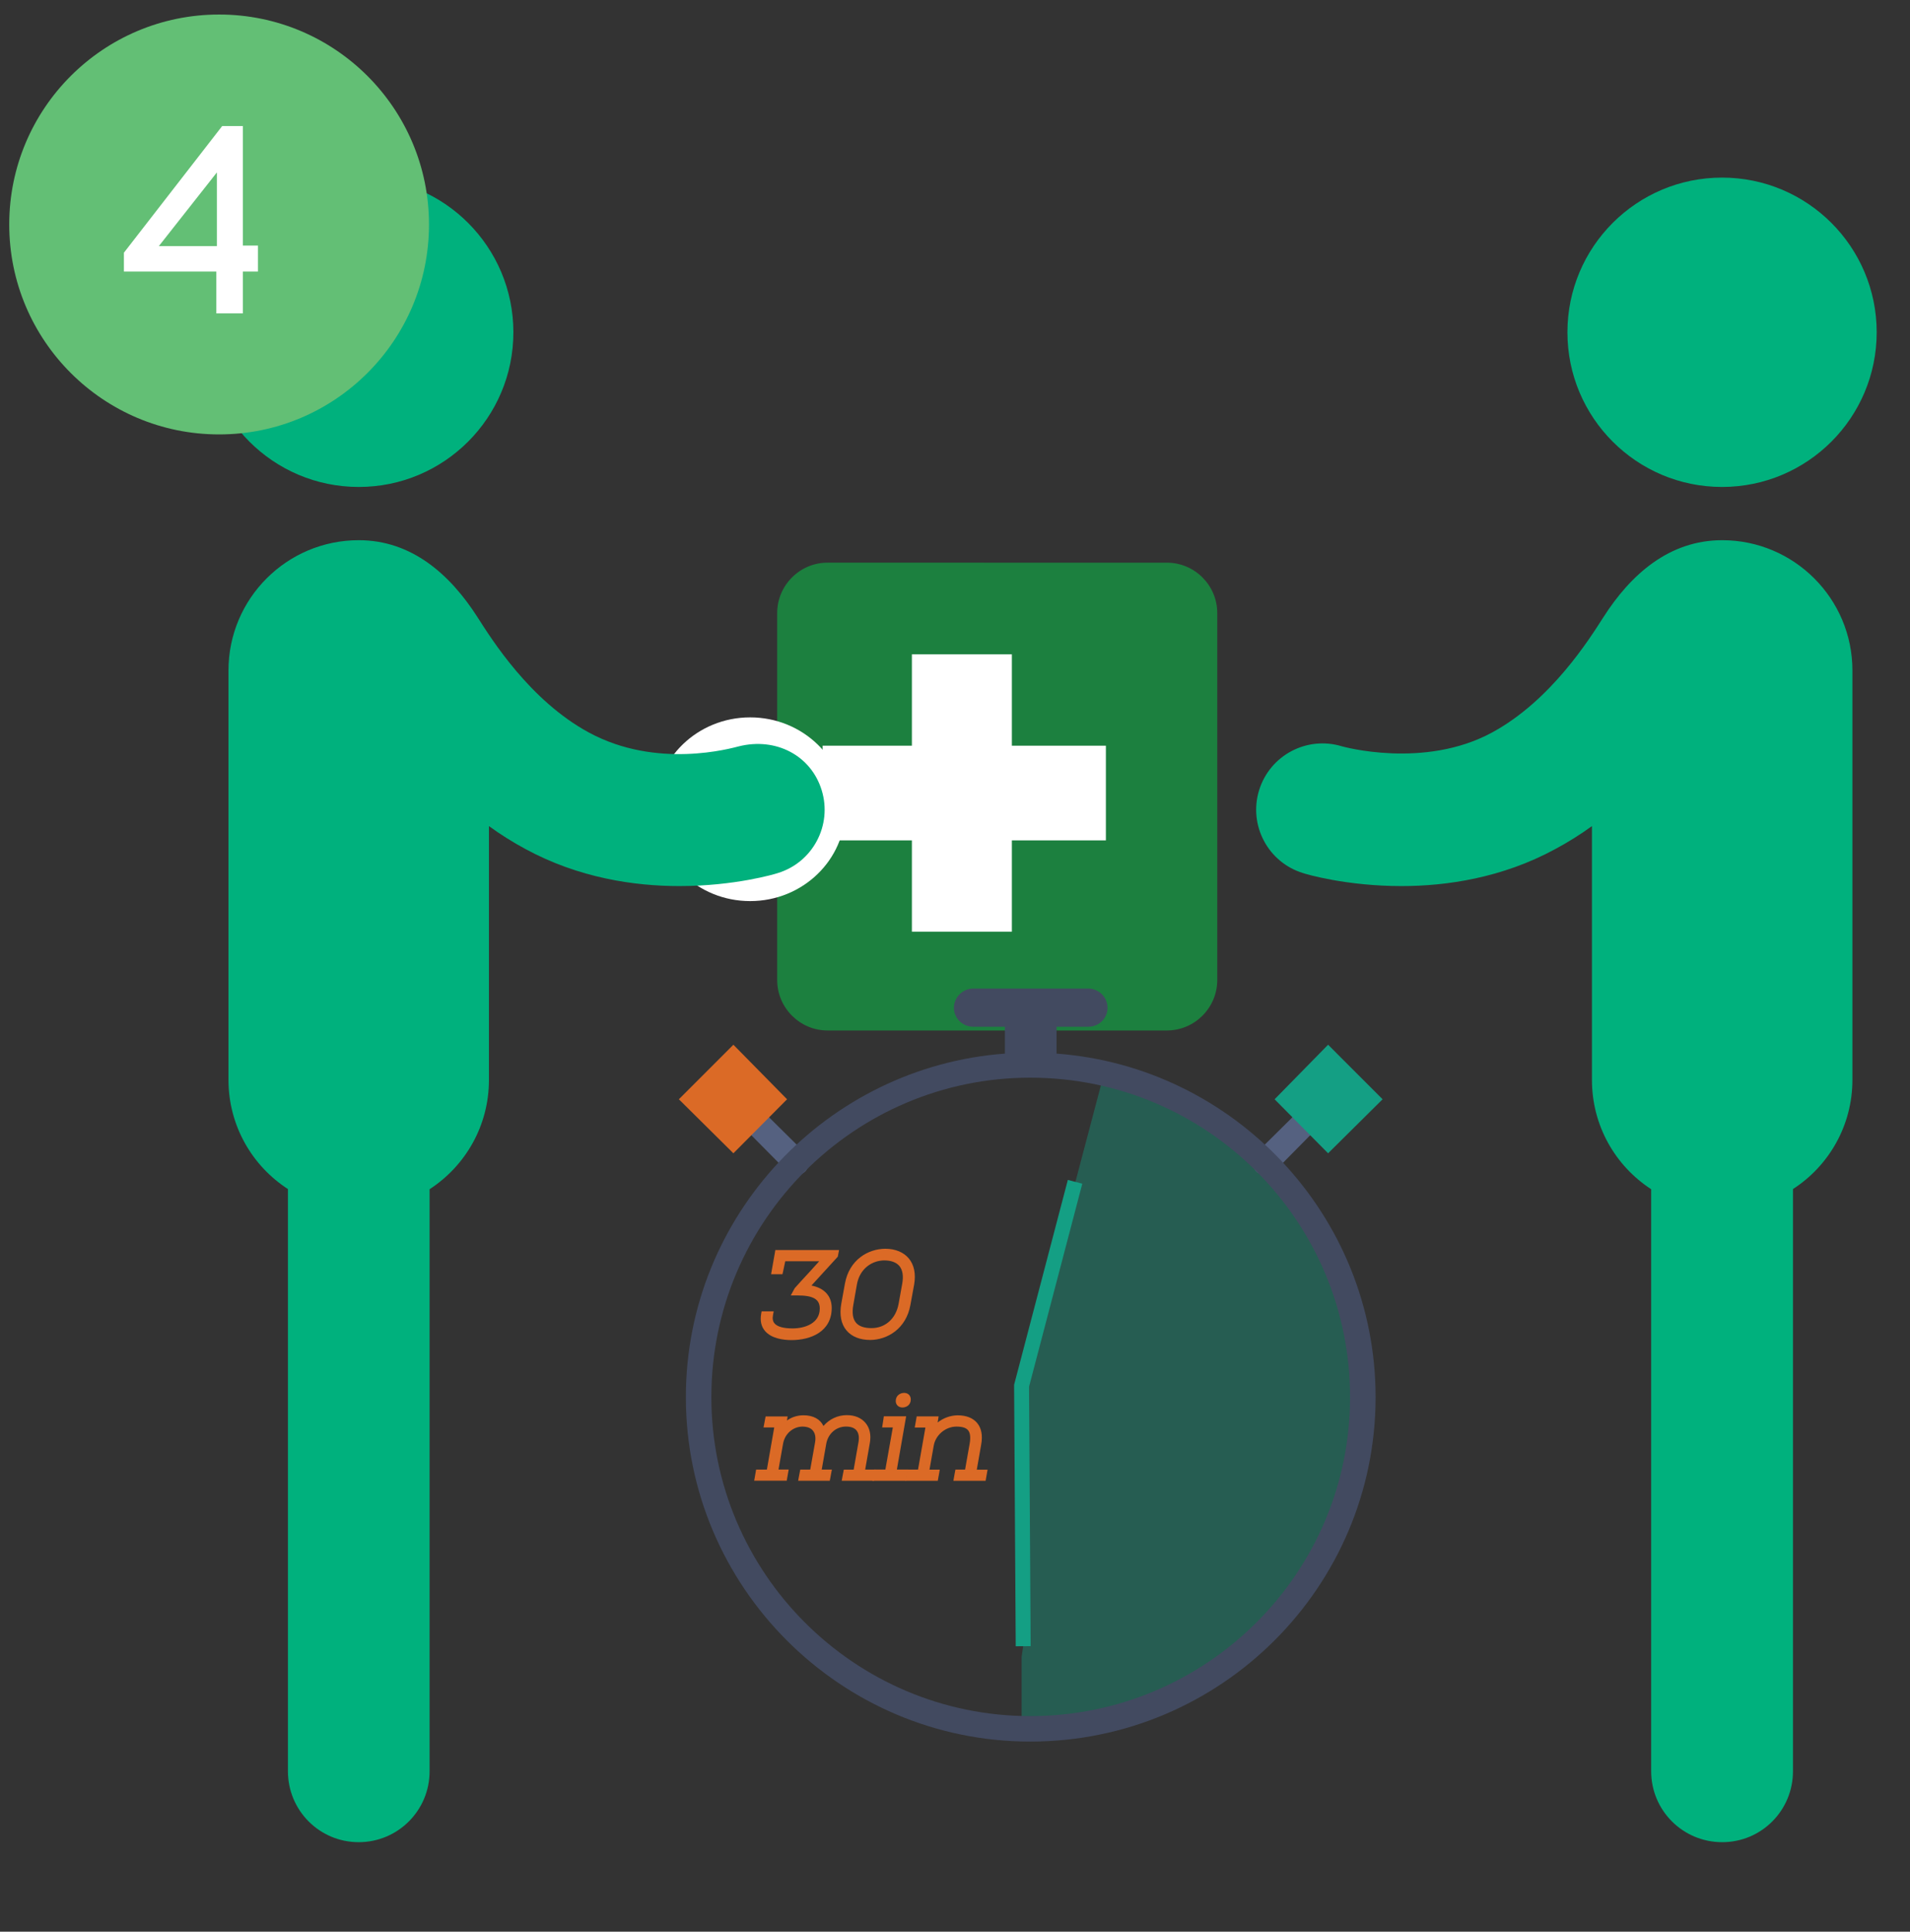 <?xml version="1.0" encoding="utf-8"?>
<!-- Generator: Adobe Illustrator 13.0.0, SVG Export Plug-In . SVG Version: 6.00 Build 14948)  -->
<!DOCTYPE svg PUBLIC "-//W3C//DTD SVG 1.1//EN" "http://www.w3.org/Graphics/SVG/1.1/DTD/svg11.dtd">
<svg version="1.1" id="Layer_1" xmlns="http://www.w3.org/2000/svg" xmlns:xlink="http://www.w3.org/1999/xlink" x="0px" y="0px"
	 width="127.834px" height="129.246px" viewBox="6.834 0 127.834 129.246" enable-background="new 6.834 0 127.834 129.246"
	 xml:space="preserve">
<rect x="6.834" y="0" width="127.834" height="129.246" fill="#333333" stroke="none"/>
<g>
	<path fill="#1C803F" d="M70.612,37.646h-8.389c-1.858,0-3.373,1.515-3.373,3.374v5.64v16.509v2.401
		c0,1.861,1.515,3.377,3.373,3.377h22.706c1.86,0,3.375-1.516,3.375-3.377V41.021c0-1.861-1.515-3.374-3.375-3.374h-8.388"/>
	<ellipse fill="#FFFFFF" cx="57.041" cy="54.144" rx="6.368" ry="6.146"/>
	<g>
		<circle fill="#00B17D" cx="122.089" cy="22.232" r="10.349"/>
		<path fill="#00B17D" d="M91.101,52.882c0.719-2.343,3.191-3.662,5.545-2.948c0.023,0.007,5.498,1.552,10.054-0.926
			c3.957-2.146,6.528-6.281,7.44-7.7c1.832-2.871,4.408-5.164,7.957-5.164c4.81,0,8.717,3.905,8.717,8.716v27.391
			c0,3.067-1.588,5.763-3.979,7.306v38.954c0,2.624-2.109,4.745-4.736,4.745c-2.63,0-4.754-2.121-4.754-4.745V79.568
			c-2.39-1.555-3.964-4.242-3.964-7.312V55.272c-0.771,0.559-1.588,1.074-2.469,1.545c-3.536,1.919-7.245,2.468-10.277,2.468
			c-3.69,0-6.392-0.798-6.59-0.869C91.706,57.703,90.388,55.225,91.101,52.882z"/>
	</g>
	<path fill="#1C803F" d="M65.829,46.629"/>
	<g enable-background="new    ">
		<path fill="#FFFFFF" d="M61.888,49.893h5.978V43.78h6.691v6.113h6.293v6.335h-6.293v6.111h-6.691v-6.111h-5.978V49.893z"/>
	</g>
	<g>
		<circle fill="#00B17D" cx="30.845" cy="22.232" r="10.349"/>
		<path fill="#00B17D" d="M61.832,52.882c-0.714-2.343-3.075-3.56-5.54-2.948c-0.51,0.127-5.488,1.552-10.05-0.926
			c-3.964-2.146-6.53-6.281-7.441-7.7c-1.835-2.871-4.409-5.164-7.958-5.164c-4.811,0-8.717,3.905-8.717,8.716v27.391
			c0,3.067,1.59,5.763,3.979,7.306v38.954c0,2.624,2.116,4.745,4.737,4.745c2.623,0,4.744-2.121,4.744-4.745V79.568
			c2.391-1.555,3.972-4.242,3.972-7.312V55.272c0.77,0.559,1.588,1.074,2.464,1.545c3.541,1.919,7.249,2.468,10.278,2.468
			c3.687,0,6.385-0.798,6.589-0.869C61.228,57.703,62.547,55.225,61.832,52.882z"/>
	</g>
</g>
<circle fill="#63BF75" cx="21.499" cy="15.019" r="14.047"/>
<g>
	<path opacity="0.39" fill="#149F84" enable-background="new    " d="M75.315,110.145l-0.108-17.429l5.521-20.899
		c0,0,11.234,2.902,13.467,9.545c0,0,4.35,4.271,3.826,12.117c-0.539,7.85-3.646,12.021-3.646,12.021l-4.115,4.941l-3.884,2.463
		l-4.229,1.736l-5.064,1.147h-1.872v-4.937L75.315,110.145z"/>
	<path fill="#556180" d="M60.089,78.631c-0.18,0-0.412-0.082-0.578-0.262l-3-3.028c-0.358-0.323-0.358-0.854,0-1.205
		c0.346-0.323,0.881-0.323,1.169,0l3.058,3.028c0.301,0.324,0.301,0.883,0,1.205C60.559,78.549,60.322,78.631,60.089,78.631z"/>
	<path fill="#556180" d="M91.549,78.631c-0.233,0-0.469-0.082-0.649-0.262c-0.301-0.322-0.301-0.881,0-1.205l3.059-3.028
		c0.292-0.323,0.882-0.323,1.171,0c0.356,0.351,0.356,0.882,0,1.205l-2.987,3.028C91.96,78.549,91.729,78.631,91.549,78.631z"/>
	<path fill="#424A60" d="M77.547,70.495v-1.797h2.12c0.716,0,1.294-0.56,1.294-1.269l0,0c0-0.701-0.578-1.287-1.294-1.287h-7.695
		c-0.703,0-1.293,0.586-1.293,1.287l0,0c0,0.709,0.59,1.269,1.293,1.269h2.118v1.797c-11.88,0.877-21.352,10.841-21.352,22.983
		c0,12.701,10.353,23.047,23.048,23.047c12.763,0,23.115-10.346,23.115-23.047C98.899,81.336,89.429,71.373,77.547,70.495z
		 M75.785,114.82c-11.759,0-21.34-9.584-21.34-21.34c0-11.793,9.582-21.375,21.34-21.375c11.825,0,21.407,9.582,21.407,21.375
		C97.192,105.236,87.61,114.82,75.785,114.82z"/>
	<polygon fill="#DB6A26" points="52.269,73.55 55.919,69.9 59.511,73.55 55.919,77.164 	"/>
	<polygon fill="#149F84" points="92.142,73.55 95.722,69.9 99.369,73.55 95.722,77.164 	"/>
	<path fill="#4CA0D8" d="M77.728,95.387"/>
	<polyline fill="none" stroke="#149F84" points="78.787,79.072 75.207,92.716 75.315,110.145 	"/>
	<g>
		<path fill="#DB6A26" d="M59.811,89.662c-0.574,0-1.356-0.112-1.78-0.615c-0.252-0.295-0.334-0.682-0.252-1.148l0.029-0.162h0.167
			h0.403h0.239l-0.044,0.236c-0.05,0.24-0.018,0.43,0.096,0.569c0.187,0.224,0.604,0.339,1.209,0.339
			c0.84,0,1.822-0.344,1.822-1.328c0-0.627-0.437-0.878-1.502-0.878h-0.439l0.264-0.485c0.221-0.25,0.596-0.664,0.973-1.066
			c0.236-0.264,0.471-0.518,0.667-0.737H59.39l-0.15,0.71l-0.036,0.158h-0.161H58.68h-0.237l0.04-0.23l0.216-1.223l0.027-0.166
			h0.167h3.858h0.24l-0.045,0.24l-0.04,0.205l-1.764,1.931c0.866,0.169,1.357,0.702,1.357,1.5
			C62.499,89.092,61.108,89.662,59.811,89.662L59.811,89.662z"/>
		<path fill="#DB6A26" d="M59.042,85.052h-0.363l0.214-1.223h3.858l-0.041,0.209l-1.973,2.112c0.888,0.063,1.561,0.451,1.561,1.354
			c0,1.401-1.228,1.957-2.487,1.957c-1.062,0-2.043-0.372-1.836-1.527h0.403c-0.173,0.89,0.586,1.147,1.499,1.147
			c0.99,0,2.019-0.444,2.019-1.528c0-0.936-0.856-1.078-1.695-1.078l-0.03-0.158c0.444-0.5,1.498-1.631,1.94-2.129h-2.884
			L59.042,85.052z"/>
		<path fill="#DB6A26" d="M65.079,89.654c-0.694,0-1.245-0.225-1.593-0.641c-0.358-0.428-0.477-1.039-0.347-1.777l0.245-1.354
			c0.292-1.608,1.568-2.33,2.708-2.33c0.663,0,1.22,0.231,1.569,0.649c0.357,0.433,0.479,1.035,0.354,1.754l-0.248,1.354
			C67.479,88.918,66.209,89.646,65.079,89.654L65.079,89.654z M66.019,84.331c-0.771,0-1.639,0.503-1.836,1.623l-0.237,1.353
			c-0.096,0.536-0.035,0.938,0.179,1.193c0.199,0.238,0.552,0.361,1.035,0.361c0.927,0,1.637-0.635,1.816-1.623l0.244-1.354
			c0.092-0.51,0.026-0.916-0.193-1.182C66.819,84.461,66.474,84.331,66.019,84.331L66.019,84.331z"/>
		<path fill="#DB6A26" d="M63.581,85.923c0.261-1.459,1.395-2.171,2.512-2.171c1.135,0,1.989,0.729,1.725,2.171l-0.242,1.354
			c-0.262,1.439-1.369,2.171-2.497,2.178c-1.202,0-2.003-0.721-1.741-2.178L63.581,85.923z M63.748,87.275
			c-0.214,1.201,0.323,1.779,1.408,1.779c0.929,0,1.798-0.602,2.012-1.779l0.247-1.354c0.214-1.182-0.366-1.792-1.396-1.792
			c-0.91,0-1.822,0.598-2.038,1.792L63.748,87.275z"/>
		<path fill="#DB6A26" d="M65.326,99.074H65.16h-1.751h-0.241l0.044-0.237l0.065-0.344l0.033-0.163h0.162h0.497l0.321-1.831
			c0.063-0.345,0.014-0.618-0.136-0.798c-0.143-0.17-0.378-0.253-0.697-0.253c-0.656,0-1.197,0.468-1.322,1.146l-0.304,1.733h0.439
			h0.241l-0.046,0.237l-0.063,0.345l-0.032,0.163h-0.165h-1.712h-0.239l0.043-0.238l0.066-0.344l0.033-0.163h0.162h0.505l0.32-1.802
			c0.063-0.346,0.014-0.621-0.147-0.811c-0.145-0.177-0.389-0.264-0.711-0.264c-0.634,0.019-1.161,0.486-1.28,1.141l-0.306,1.733
			h0.443h0.239l-0.041,0.231L59.518,98.9l-0.029,0.168h-0.166h-1.776h-0.236l0.041-0.231l0.06-0.345l0.028-0.167h0.168h0.553
			l0.491-2.817h-0.476h-0.24l0.045-0.236l0.063-0.34l0.033-0.162h0.163h1.077h0.232l-0.036,0.229l-0.009,0.045
			c0.313-0.227,0.693-0.35,1.11-0.35c0.646,0,1.118,0.259,1.333,0.716c0.392-0.459,0.951-0.726,1.566-0.726
			c0.533,0,0.964,0.183,1.245,0.515c0.289,0.342,0.392,0.813,0.291,1.362l-0.309,1.765h0.476h0.236l-0.04,0.231L65.349,98.9
			L65.326,99.074L65.326,99.074z"/>
		<path fill="#DB6A26" d="M57.546,98.876l0.064-0.346h0.72l0.561-3.216h-0.714l0.063-0.342h1.079l-0.11,0.688
			c0.332-0.551,0.902-0.762,1.408-0.762c0.625,0,1.18,0.271,1.26,0.976c0.371-0.683,1.037-0.979,1.638-0.979
			c0.991,0,1.513,0.662,1.339,1.638l-0.35,1.997h0.714l-0.063,0.346h-1.75l0.063-0.346h0.665l0.35-1.997
			c0.133-0.759-0.213-1.283-1.032-1.283c-0.752,0-1.377,0.554-1.513,1.313l-0.348,1.967h0.673L62.2,98.875h-1.712l0.063-0.346h0.675
			l0.346-1.967c0.135-0.771-0.223-1.308-1.052-1.308c-0.743,0.024-1.339,0.563-1.474,1.308L58.7,98.529h0.68l-0.063,0.346
			L57.546,98.876L57.546,98.876z"/>
		<path fill="#DB6A26" d="M67.469,99.077h-0.167h-1.85h-0.236l0.04-0.232l0.06-0.358l0.031-0.163h0.166h0.577l0.5-2.818h-0.483
			h-0.232l0.036-0.229l0.053-0.346l0.024-0.17h0.173h1.084h0.237l-0.041,0.231l-0.58,3.331h0.507h0.235l-0.041,0.234l-0.063,0.357
			L67.469,99.077L67.469,99.077z M67.233,94.172c-0.26,0-0.448-0.181-0.448-0.436c0-0.354,0.286-0.541,0.563-0.541
			c0.262,0,0.443,0.179,0.443,0.437C67.793,94.003,67.5,94.172,67.233,94.172L67.233,94.172z"/>
		<path fill="#DB6A26" d="M67.245,94.955l-0.622,3.566h0.744l-0.063,0.354H65.45l0.063-0.354h0.744l0.57-3.217h-0.719l0.054-0.351
			L67.245,94.955L67.245,94.955z M66.985,93.736c0-0.245,0.199-0.342,0.363-0.342c0.119,0,0.245,0.063,0.245,0.236
			c0,0.254-0.196,0.344-0.364,0.344C67.112,93.975,66.985,93.911,66.985,93.736z"/>
		<path fill="#DB6A26" d="M72.8,99.077h-0.167H70.88h-0.236l0.041-0.237l0.063-0.35l0.033-0.162h0.161h0.484l0.305-1.727
			c0.076-0.436,0.039-0.736-0.108-0.91c-0.14-0.166-0.396-0.241-0.78-0.241c-0.729,0.004-1.396,0.565-1.516,1.284l-0.282,1.596
			h0.452h0.234l-0.039,0.234l-0.064,0.352l-0.029,0.161h-0.164h-1.768h-0.234l0.041-0.237l0.063-0.35l0.033-0.162h0.162h0.545
			l0.494-2.814h-0.478h-0.237l0.041-0.231l0.062-0.349l0.028-0.168h0.166h1.069h0.233l-0.036,0.229l-0.029,0.18
			c0.379-0.3,0.839-0.468,1.328-0.479c0.59,0,1.026,0.175,1.31,0.506c0.291,0.346,0.388,0.84,0.274,1.46l-0.293,1.671h0.485h0.236
			l-0.039,0.23l-0.063,0.352L72.8,99.077L72.8,99.077z"/>
		<path fill="#DB6A26" d="M68.808,98.529h0.688l-0.063,0.346h-1.768l0.066-0.346h0.711l0.561-3.217h-0.714l0.063-0.352h1.067
			l-0.127,0.813c0.442-0.635,1.078-0.873,1.625-0.879c1.095,0,1.576,0.641,1.388,1.733l-0.334,1.899h0.721l-0.064,0.347h-1.751
			l0.065-0.347h0.647l0.334-1.895c0.159-0.919-0.133-1.387-1.086-1.387c-0.815,0.008-1.567,0.626-1.713,1.449L68.808,98.529z"/>
	</g>
</g>
<g>
	<path fill="#FFFFFF" d="M21.704,8.434h1.383v7.996h1.011v1.738h-1.011v2.801h-1.774v-2.801h-6.186v-1.26L21.704,8.434z
		 M21.349,16.464v-4.927l-3.882,4.927H21.349z"/>
</g>
</svg>
